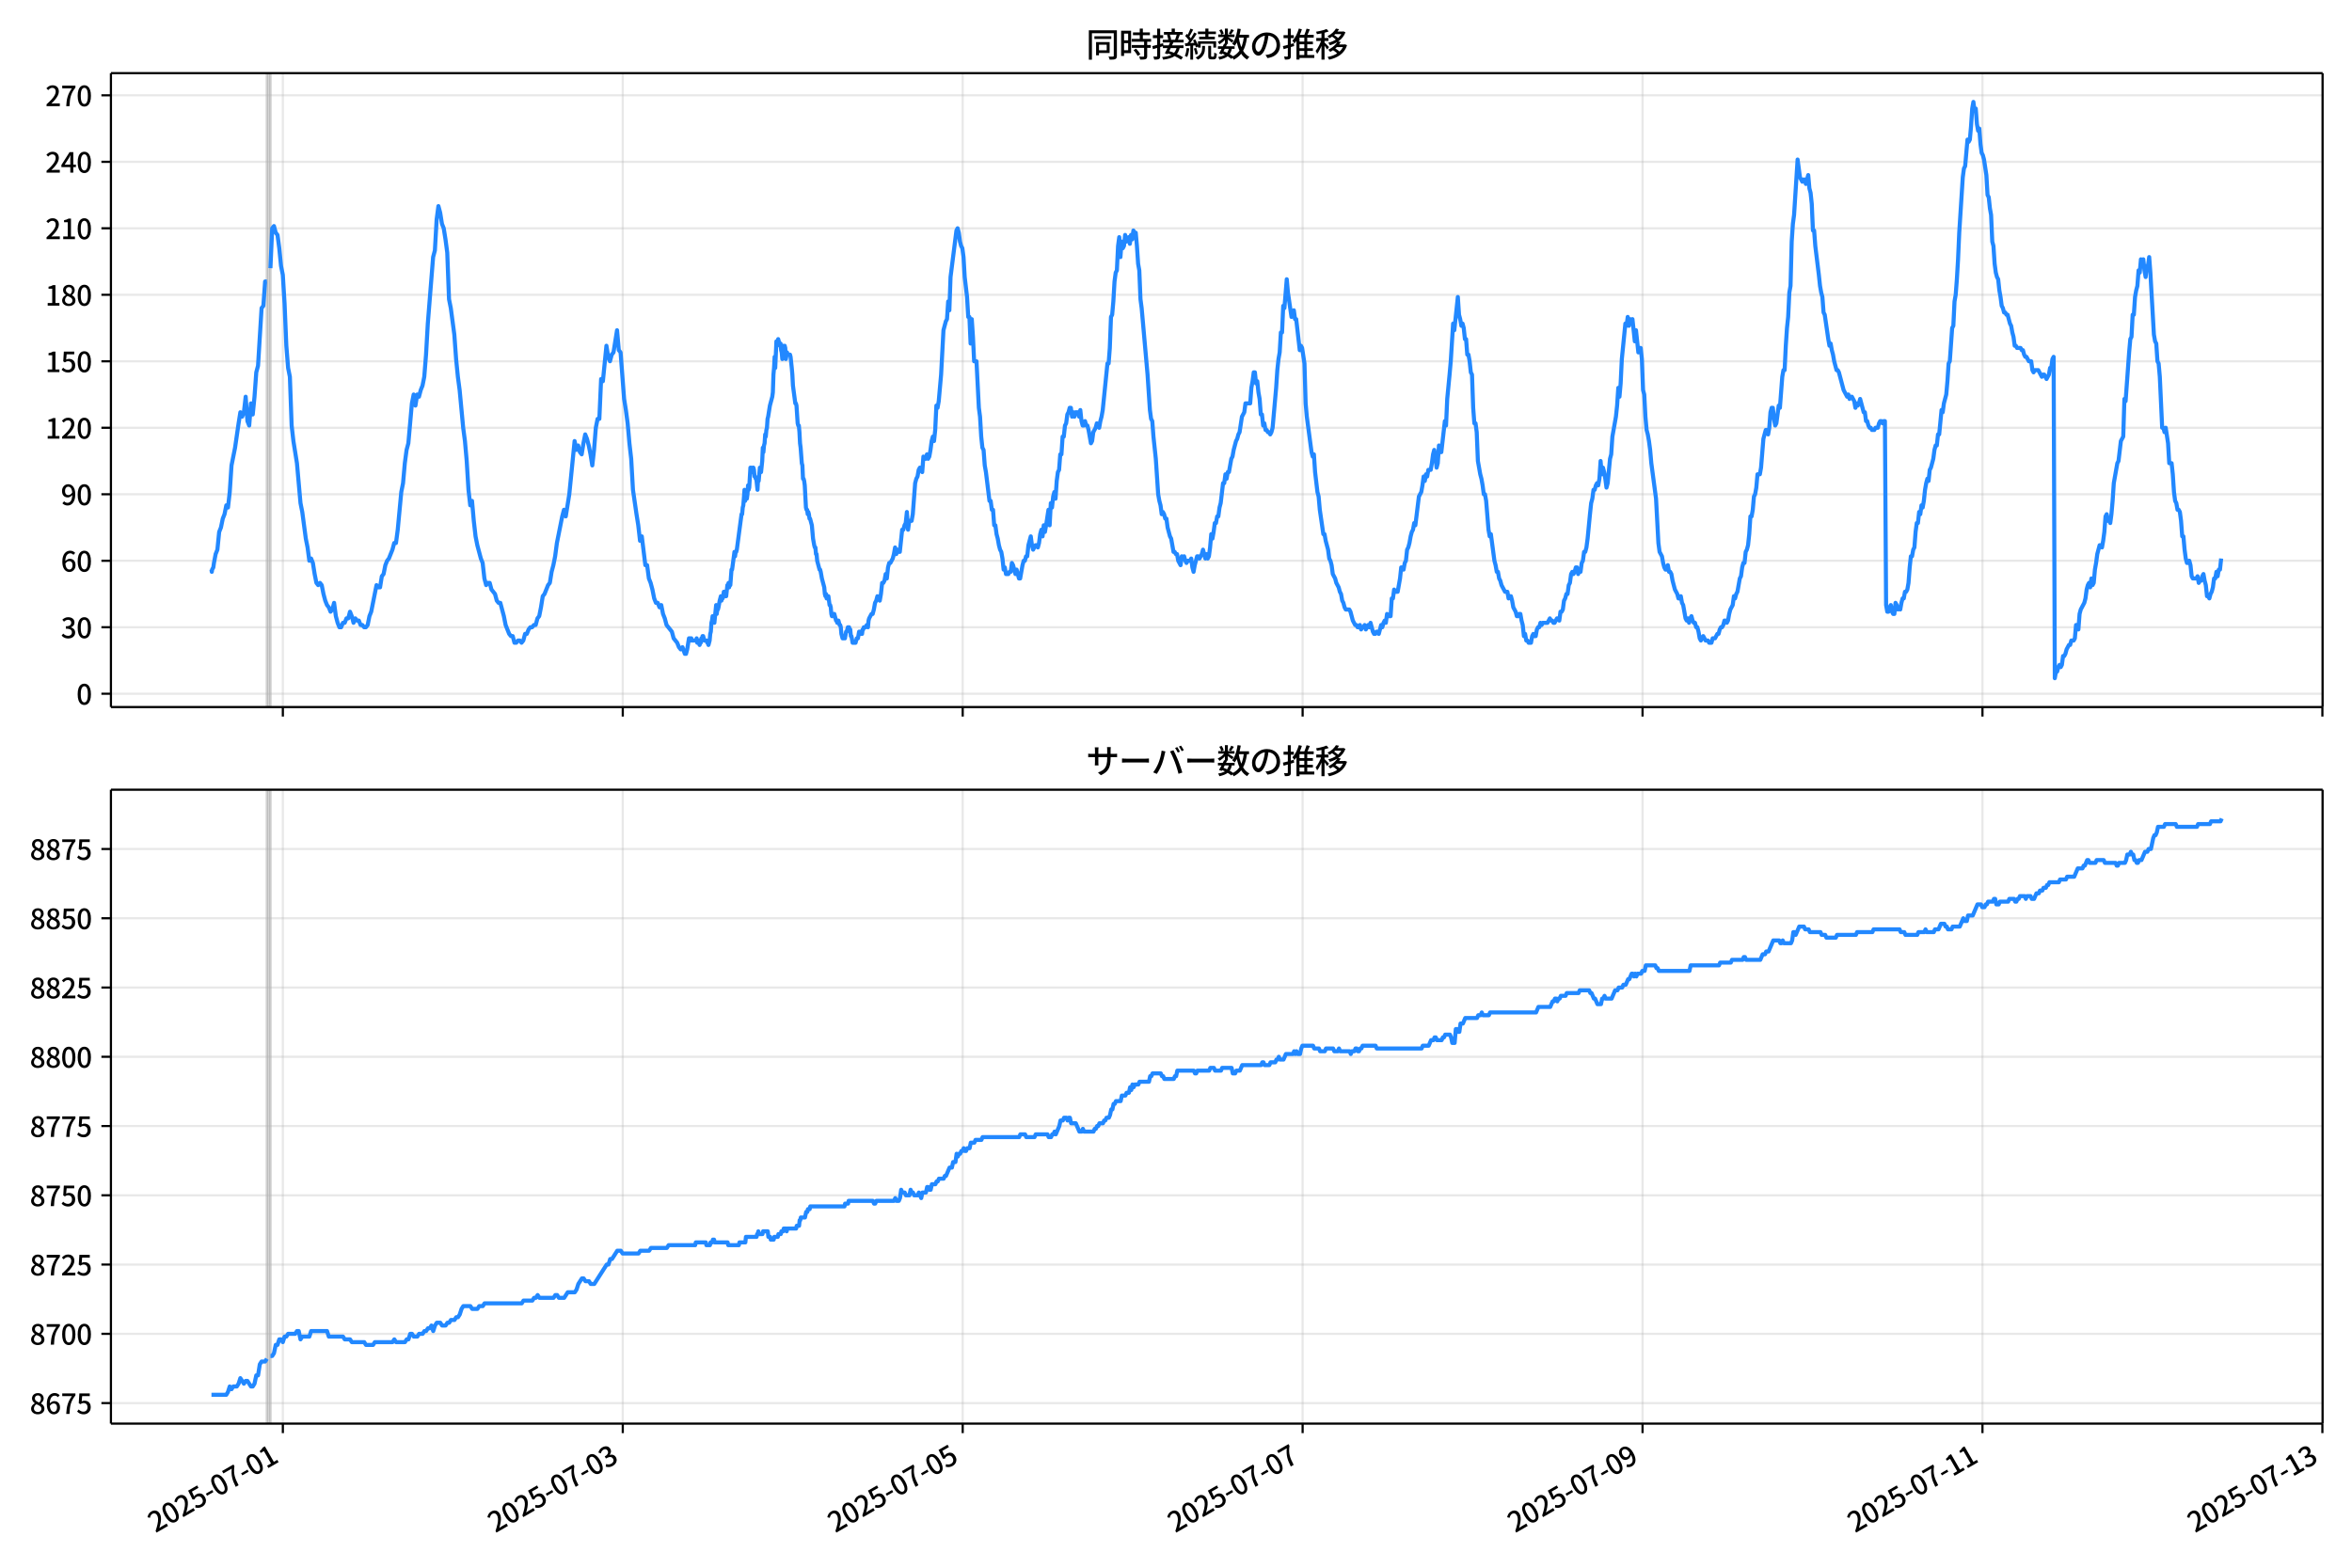 <!DOCTYPE svg  PUBLIC '-//W3C//DTD SVG 1.1//EN'  'http://www.w3.org/Graphics/SVG/1.1/DTD/svg11.dtd'>
<svg version="1.1" viewBox="0 0 864 576" xmlns="http://www.w3.org/2000/svg" xmlns:xlink="http://www.w3.org/1999/xlink">
 <defs>
  <style type="text/css">*{stroke-linejoin: round; stroke-linecap: butt}</style>
 </defs>
 <g id="aa">
  <g id="ab">
   <path d="m0 576h864v-576h-864z" fill="#fff"/>
  </g>
  <g id="ac">
   <g id="ad">
    <path d="m40.75 259.78h812.45v-232.9h-812.45z" fill="#fff"/>
   </g>
   <g id="ae">
    <path d="m98.051 259.78h1.301v-232.9h-1.301z" clip-path="url(#c)" fill="#808080" opacity=".3" stroke="#808080"/>
   </g>
   <g id="af">
    <g id="ag">
     <g id="ah">
      <path d="m103.9 259.78v-232.9" clip-path="url(#c)" fill="none" stroke="#b0b0b0" stroke-linecap="square" stroke-opacity=".3" stroke-width=".8"/>
     </g>
     <g id="ai">
      <defs>
       <path id="h" d="m0 0v3.5" stroke="#000" stroke-width=".8"/>
      </defs>
      <use x="103.904" y="259.778" stroke="#000000" stroke-width=".8" xlink:href="#h"/>
     </g>
    </g>
    <g id="aj">
     <g id="ak">
      <path d="m228.77 259.78v-232.9" clip-path="url(#c)" fill="none" stroke="#b0b0b0" stroke-linecap="square" stroke-opacity=".3" stroke-width=".8"/>
     </g>
     <g id="al">
      <use x="228.774" y="259.778" stroke="#000000" stroke-width=".8" xlink:href="#h"/>
     </g>
    </g>
    <g id="am">
     <g id="an">
      <path d="m353.64 259.78v-232.9" clip-path="url(#c)" fill="none" stroke="#b0b0b0" stroke-linecap="square" stroke-opacity=".3" stroke-width=".8"/>
     </g>
     <g id="ao">
      <use x="353.644" y="259.778" stroke="#000000" stroke-width=".8" xlink:href="#h"/>
     </g>
    </g>
    <g id="ap">
     <g id="aq">
      <path d="m478.51 259.78v-232.9" clip-path="url(#c)" fill="none" stroke="#b0b0b0" stroke-linecap="square" stroke-opacity=".3" stroke-width=".8"/>
     </g>
     <g id="ar">
      <use x="478.514" y="259.778" stroke="#000000" stroke-width=".8" xlink:href="#h"/>
     </g>
    </g>
    <g id="as">
     <g id="at">
      <path d="m603.38 259.78v-232.9" clip-path="url(#c)" fill="none" stroke="#b0b0b0" stroke-linecap="square" stroke-opacity=".3" stroke-width=".8"/>
     </g>
     <g id="au">
      <use x="603.384" y="259.778" stroke="#000000" stroke-width=".8" xlink:href="#h"/>
     </g>
    </g>
    <g id="av">
     <g id="aw">
      <path d="m728.25 259.78v-232.9" clip-path="url(#c)" fill="none" stroke="#b0b0b0" stroke-linecap="square" stroke-opacity=".3" stroke-width=".8"/>
     </g>
     <g id="ax">
      <use x="728.254" y="259.778" stroke="#000000" stroke-width=".8" xlink:href="#h"/>
     </g>
    </g>
    <g id="ay">
     <g id="az">
      <path d="m853.12 259.78v-232.9" clip-path="url(#c)" fill="none" stroke="#b0b0b0" stroke-linecap="square" stroke-opacity=".3" stroke-width=".8"/>
     </g>
     <g id="ba">
      <use x="853.124" y="259.778" stroke="#000000" stroke-width=".8" xlink:href="#h"/>
     </g>
    </g>
   </g>
   <g id="bb">
    <g id="bc">
     <g id="bd">
      <path d="m40.75 254.89h812.45" clip-path="url(#c)" fill="none" stroke="#b0b0b0" stroke-linecap="square" stroke-opacity=".3" stroke-width=".8"/>
     </g>
     <g id="be">
      <defs>
       <path id="d" d="m0 0h-3.5" stroke="#000" stroke-width=".8"/>
      </defs>
      <use x="40.75" y="254.892" stroke="#000000" stroke-width=".8" xlink:href="#d"/>
     </g>
     <g id="bf">
      <!-- 0 -->
      <g transform="translate(28.05 258.88) scale(.1 -.1)">
       <defs>
        <path id="a" transform="scale(.016)" d="m1830-90q-460 0-806 275-346 276-535 823-188 547-188 1366 0 820 188 1357 189 538 535 803 346 266 806 266 461 0 800-269 340-269 528-803 189-534 189-1354 0-819-189-1366-188-547-528-823-339-275-800-275zm0 589q237 0 422 185 186 186 288 599 103 413 103 1091 0 679-103 1082-102 403-288 582-185 180-422 180-236 0-422-180-186-179-292-582-105-403-105-1082 0-678 105-1091 106-413 292-599 186-185 422-185z"/>
       </defs>
       <use xlink:href="#a"/>
      </g>
     </g>
    </g>
    <g id="bg">
     <g id="bh">
      <path d="m40.75 230.46h812.45" clip-path="url(#c)" fill="none" stroke="#b0b0b0" stroke-linecap="square" stroke-opacity=".3" stroke-width=".8"/>
     </g>
     <g id="bi">
      <use x="40.75" y="230.462" stroke="#000000" stroke-width=".8" xlink:href="#d"/>
     </g>
     <g id="bj">
      <!-- 30 -->
      <g transform="translate(22.35 234.45) scale(.1 -.1)">
       <defs>
        <path id="l" transform="scale(.016)" d="m1715-90q-371 0-656 90t-503 240q-217 150-377 323l359 474q211-205 479-359 269-153 634-153 269 0 467 92 199 93 311 266t112 423q0 256-125 451t-429 300q-304 106-835 106v551q467 0 732 105 266 106 384 291 119 186 119 423 0 307-192 489-192 183-531 183-269 0-503-119-233-118-438-316l-384 460q282 256 614 413 333 157 737 157 422 0 748-144 327-144 512-413 186-269 186-659 0-403-221-685-221-281-592-422v-26q269-70 490-227t349-400 128-557q0-422-215-726-214-304-573-468-358-163-787-163z"/>
       </defs>
       <use xlink:href="#l"/>
       <use transform="translate(57)" xlink:href="#a"/>
      </g>
     </g>
    </g>
    <g id="bk">
     <g id="bl">
      <path d="m40.75 206.03h812.45" clip-path="url(#c)" fill="none" stroke="#b0b0b0" stroke-linecap="square" stroke-opacity=".3" stroke-width=".8"/>
     </g>
     <g id="bm">
      <use x="40.75" y="206.032" stroke="#000000" stroke-width=".8" xlink:href="#d"/>
     </g>
     <g id="bn">
      <!-- 60 -->
      <g transform="translate(22.35 210.02) scale(.1 -.1)">
       <defs>
        <path id="q" transform="scale(.016)" d="m1971-90q-339 0-634 144-294 144-518 435-224 292-352 733-128 442-128 1044 0 678 147 1161 148 483 397 784 250 301 570 445t665 144q397 0 688-147 292-147 490-359l-403-448q-128 154-327 253-198 99-409 99-307 0-567-182-259-182-413-605-153-422-153-1145 0-608 115-1002t326-589q212-195 493-195 212 0 375 121 163 122 259 343t96 522q0 300-90 511-89 212-259 320-169 109-419 109-211 0-451-134t-458-461l-25 538q134 192 313 323t374 201q196 71 375 71 397 0 694-163 298-163 467-490 170-326 170-825 0-468-195-817-195-348-512-544-317-195-701-195z"/>
       </defs>
       <use xlink:href="#q"/>
       <use transform="translate(57)" xlink:href="#a"/>
      </g>
     </g>
    </g>
    <g id="bo">
     <g id="bp">
      <path d="m40.75 181.6h812.45" clip-path="url(#c)" fill="none" stroke="#b0b0b0" stroke-linecap="square" stroke-opacity=".3" stroke-width=".8"/>
     </g>
     <g id="bq">
      <use x="40.75" y="181.602" stroke="#000000" stroke-width=".8" xlink:href="#d"/>
     </g>
     <g id="br">
      <!-- 90 -->
      <g transform="translate(22.35 185.59) scale(.1 -.1)">
       <defs>
        <path id="p" transform="scale(.016)" d="m1562-90q-410 0-708 150-297 151-502 356l403 461q141-160 346-256t422-96q224 0 425 102 202 103 352 333 151 230 237 614 87 384 87 941 0 589-115 970t-323 563-496 182q-205 0-372-118-166-118-262-336t-96-525q0-301 86-512 87-211 259-323 173-112 417-112 224 0 460 141 237 141 448 461l32-544q-134-180-313-314t-371-208-384-74q-391 0-689 166-297 167-467 496-169 330-169 823 0 467 195 816t515 541 698 192q339 0 636-138 298-137 519-419 221-281 349-710t128-1018q0-691-141-1187t-391-807q-249-310-563-461-313-150-652-150z"/>
       </defs>
       <use xlink:href="#p"/>
       <use transform="translate(57)" xlink:href="#a"/>
      </g>
     </g>
    </g>
    <g id="bs">
     <g id="bt">
      <path d="m40.75 157.17h812.45" clip-path="url(#c)" fill="none" stroke="#b0b0b0" stroke-linecap="square" stroke-opacity=".3" stroke-width=".8"/>
     </g>
     <g id="bu">
      <use x="40.75" y="157.172" stroke="#000000" stroke-width=".8" xlink:href="#d"/>
     </g>
     <g id="bv">
      <!-- 120 -->
      <g transform="translate(16.65 161.16) scale(.1 -.1)">
       <defs>
        <path id="k" transform="scale(.016)" d="m544 0v608h1037v3277h-845v467q333 58 579 147 247 90 451 218h557v-4109h915v-608h-2694z"/>
        <path id="b" transform="scale(.016)" d="m282 0v429q697 621 1164 1136 468 515 701 956 234 442 234 826 0 256-87 451-86 196-262 301-176 106-445 106-275 0-506-151-230-150-422-368l-416 410q301 333 637 518 336 186 803 186 429 0 749-176t496-493 176-745q0-455-224-919t-615-935q-390-470-889-950 186 20 394 36t374 16h1184v-634h-3046z"/>
       </defs>
       <use xlink:href="#k"/>
       <use transform="translate(57)" xlink:href="#b"/>
       <use transform="translate(114)" xlink:href="#a"/>
      </g>
     </g>
    </g>
    <g id="bw">
     <g id="bx">
      <path d="m40.75 132.74h812.45" clip-path="url(#c)" fill="none" stroke="#b0b0b0" stroke-linecap="square" stroke-opacity=".3" stroke-width=".8"/>
     </g>
     <g id="by">
      <use x="40.75" y="132.743" stroke="#000000" stroke-width=".8" xlink:href="#d"/>
     </g>
     <g id="bz">
      <!-- 150 -->
      <g transform="translate(16.65 136.73) scale(.1 -.1)">
       <defs>
        <path id="g" transform="scale(.016)" d="m1715-90q-365 0-653 90t-506 237q-217 147-383 307l352 480q134-134 294-246t361-183q202-70 452-70 262 0 473 118 212 119 333 346 122 227 122 541 0 460-247 716-246 256-649 256-224 0-384-64t-365-198l-365 237 141 2240h2387v-627h-1747l-109-1204q154 77 307 118 154 42 340 42 397 0 723-160t518-490q192-329 192-847 0-519-224-887t-586-560q-361-192-777-192z"/>
       </defs>
       <use xlink:href="#k"/>
       <use transform="translate(57)" xlink:href="#g"/>
       <use transform="translate(114)" xlink:href="#a"/>
      </g>
     </g>
    </g>
    <g id="ca">
     <g id="cb">
      <path d="m40.75 108.31h812.45" clip-path="url(#c)" fill="none" stroke="#b0b0b0" stroke-linecap="square" stroke-opacity=".3" stroke-width=".8"/>
     </g>
     <g id="cc">
      <use x="40.75" y="108.313" stroke="#000000" stroke-width=".8" xlink:href="#d"/>
     </g>
     <g id="cd">
      <!-- 180 -->
      <g transform="translate(16.65 112.3) scale(.1 -.1)">
       <defs>
        <path id="i" transform="scale(.016)" d="m1830-90q-441 0-787 163-345 164-547 448-202 285-202 650 0 314 122 557t314 419 403 291v32q-256 186-442 458-185 272-185 643 0 365 176 640t480 425q304 151 694 151 410 0 704-160t457-439q164-278 164-649 0-237-96-448t-234-381q-137-169-291-278v-32q218-115 397-285 179-169 288-406t109-557q0-346-189-628-189-281-532-448-342-166-803-166zm314 2708q205 198 310 419 106 221 106 464 0 211-83 384t-247 272q-163 99-393 99-288 0-480-183-192-182-192-502 0-256 134-429 135-172 359-294t486-230zm-294-2170q236 0 418 89 183 90 285 253 103 164 103 388 0 211-90 367-89 157-246 272-157 116-368 215t-454 195q-244-173-398-426-153-252-153-553 0-237 118-416 119-179 324-282 205-102 461-102z"/>
       </defs>
       <use xlink:href="#k"/>
       <use transform="translate(57)" xlink:href="#i"/>
       <use transform="translate(114)" xlink:href="#a"/>
      </g>
     </g>
    </g>
    <g id="ce">
     <g id="cf">
      <path d="m40.75 83.883h812.45" clip-path="url(#c)" fill="none" stroke="#b0b0b0" stroke-linecap="square" stroke-opacity=".3" stroke-width=".8"/>
     </g>
     <g id="cg">
      <use x="40.75" y="83.883" stroke="#000000" stroke-width=".8" xlink:href="#d"/>
     </g>
     <g id="ch">
      <!-- 210 -->
      <g transform="translate(16.65 87.868) scale(.1 -.1)">
       <use xlink:href="#b"/>
       <use transform="translate(57)" xlink:href="#k"/>
       <use transform="translate(114)" xlink:href="#a"/>
      </g>
     </g>
    </g>
    <g id="ci">
     <g id="cj">
      <path d="m40.75 59.453h812.45" clip-path="url(#c)" fill="none" stroke="#b0b0b0" stroke-linecap="square" stroke-opacity=".3" stroke-width=".8"/>
     </g>
     <g id="ck">
      <use x="40.75" y="59.453" stroke="#000000" stroke-width=".8" xlink:href="#d"/>
     </g>
     <g id="cl">
      <!-- 240 -->
      <g transform="translate(16.65 63.438) scale(.1 -.1)">
       <defs>
        <path id="x" transform="scale(.016)" d="m2170 0v3072q0 192 12 457 13 266 20 458h-26q-90-179-183-365-92-185-195-364l-921-1415h2579v-576h-3328v493l1875 2957h858v-4717h-691z"/>
       </defs>
       <use xlink:href="#b"/>
       <use transform="translate(57)" xlink:href="#x"/>
       <use transform="translate(114)" xlink:href="#a"/>
      </g>
     </g>
    </g>
    <g id="cm">
     <g id="cn">
      <path d="m40.75 35.023h812.45" clip-path="url(#c)" fill="none" stroke="#b0b0b0" stroke-linecap="square" stroke-opacity=".3" stroke-width=".8"/>
     </g>
     <g id="co">
      <use x="40.75" y="35.023" stroke="#000000" stroke-width=".8" xlink:href="#d"/>
     </g>
     <g id="cp">
      <!-- 270 -->
      <g transform="translate(16.65 39.008) scale(.1 -.1)">
       <defs>
        <path id="f" transform="scale(.016)" d="m1235 0q32 646 109 1187t224 1024 384 941 576 938h-2208v627h3027v-455q-409-512-665-989-256-476-397-969t-205-1053-90-1251h-755z"/>
       </defs>
       <use xlink:href="#b"/>
       <use transform="translate(57)" xlink:href="#f"/>
       <use transform="translate(114)" xlink:href="#a"/>
      </g>
     </g>
    </g>
   </g>
   <g id="cq">
    <path d="m77.68 209.29.124.814.109-.814.451-.814.23-1.629.614-3.257.649-1.629.653-6.515.649-1.629.674-3.257.647-1.629.652-3.257.613.814.65-5.7.65-9.772 1.301-6.515 1.301-8.958.65-4.072.65 1.629.65-1.629.65-5.7.65 8.958.65 1.629.65-8.143.65 4.072.65-6.515.65-8.958.65-2.443 1.301-21.173.65-.814.65-8.958h.65m1.301-4.886.65-14.658.65-.814.65 2.443.65.814.65 4.886.65 6.515.65 3.257.65 10.586.65 15.472.65 8.143.65 3.257.65 17.915.65 5.7 1.301 8.143 1.301 14.658.65 3.257 1.301 9.772.65 3.257.65 4.886.65-.814.65 1.629.65 4.072.65 3.257.65.814.65-.814.65.814.65 3.257.65 2.443.65 1.629.65.814.65 1.629.65-.814.65-2.443.65 4.886.65 2.443.65 1.629h.65l.65-1.629h.65l.65-1.629h.65l.65-2.443.65 1.629.65 2.443.65-1.629.65.814h.65l.65 1.629h.65l.65.814h.65l.65-.814.65-3.257.65-1.629 1.951-9.772.65.814h.65l.65-4.072.65-.814.65-3.257.65-1.629.65-.814 1.301-3.257.65-2.443h.65l.65-4.886 1.301-13.844.65-3.257.65-7.329.65-4.886.65-2.443 1.301-14.658.65-3.257.65 4.072.65-4.072.65.814.65-2.443.65-1.629.65-3.257.65-8.143.65-11.401 1.951-24.43.65-2.443.65-11.401.65-4.886.65 2.443.65 4.072.65 1.629.65 4.072.65 4.886.65 17.101.65 3.257 1.301 9.772.65 8.958.65 6.515.65 4.886 1.301 13.844.65 4.886.65 7.329.65 10.586.65 5.7.65-1.629.65 7.329.65 5.7.65 3.257 1.301 4.886.65 1.629.65 5.7.65 2.443.65-.814h.65l.65 2.443 1.301 1.629.65 2.443.65.814h.65l1.301 4.886.65 3.257 1.301 3.257.65.814h.65l.65 2.443h.65l.65-.814h.65l.65.814.65-.814.65-2.443h.65l.65-1.629.65-.814h.65l.65-.814h.65l.65-2.443.65-.814.65-3.257.65-4.072.65-.814 1.301-3.257.65-.814.65-4.072.65-2.443.65-3.257.65-4.886 1.951-9.772.65-2.443.65 2.443 1.301-8.143 1.951-19.544.65 3.257.65-1.629.65 2.443.65.814.65-4.072.65-3.257.65 1.629.65 2.443.65 3.257.65 4.072.65-5.7.65-8.143.65-3.257h.65l.65-14.658.65.814 1.301-13.029.65 4.072.65 1.629.65-2.443.65-.814 1.301-8.143.65 7.329.65.814 1.301 17.101.65 4.072.65 4.886.65 7.329.65 5.7.65 11.401 1.301 8.958.65 4.072.65 5.7.65-1.629 1.301 10.586h.65l.65 4.886.65 1.629.65 2.443.65 3.257.65 1.629h.65l.65 1.629.65-.814.65 3.257.65 1.629.65 2.443 1.951 2.443.65 2.443 1.301 1.629.65 1.629.65.814.65-.814.867 2.443h.434l.434-1.629.65-4.072h.434l.217.814.217-.814.217.814h1.518l.217-.814.217 1.629h.217l.217-.814.434 1.629.217-.814h.217l.217-1.629.217.814.217-1.629h.217l.434 1.629h.867l.217.814h.217l.217.814.434-1.629.217-2.443.217-.814.217-3.257.217-.814.217-1.629h.434l.217 2.443.65-6.515.217 3.257.217-1.629h.217l.217-.814.434-2.443.434-1.629.217 1.629.217-.814h.217l.217-.814.217-1.629h.434l.217 1.629h.217l.434-4.072h.217l.217-.814.217 1.629.217-1.629.217.814.434-5.7h.217l.867-6.515.217 1.629.217-1.629h.217l.217-.814 1.734-13.029h.217l.217-2.443.217-.814.434-5.7.217 4.072.217-2.443h.217l.217 1.629.217-1.629.217-3.257.217 1.629.217-.814.434-7.329h.217l.434 1.629.217-1.629h.217l.217.814.217 2.443h.217l.217.814h.217l.434 4.072.217-4.072.217.814.434-4.886.434 1.629.434-4.072.217-4.886.217 1.629.217-2.443.217-.814.217-3.257.217.814.217-2.443.217-.814.217-3.257.217-.814.65-4.072.867-3.257.217-1.629.217-6.515.217-2.443.217-4.072.217 4.072.434-9.772h.217l.217.814.217-1.629.65 2.443.217-.814.217 2.443.217.814.217 2.443.217-4.886.434 2.443.217-2.443.217.814.217 4.072.434-2.443.217.814h.867l.217.814.434 4.072.217 2.443.217 4.072.867 6.515h.217l.217.814.434 6.515.217.814h.217l.217 2.443.217 4.072.217 1.629.434 5.7.217.814.217 4.886h.217l.217.814.217 1.629.434 8.143.217.814h.217l.217 1.629.217-.814.217.814.217 1.629h.217l.65 2.443.434 4.886.434 2.443.217.814h.217l.217 2.443h.217l.217 2.443.867 3.257h.217l.217.814.434 2.443.867 3.257.217 2.443.217.814.217-.814.217 1.629.217-.814h.434l.434 3.257h.217l.217.814.217 2.443.217.814h.434l.217-.814h.217l.65 2.443h.217l.217.814.217-.814h.217l.434 1.629h.217l.217.814.217 2.443.434 1.629h.434l.217-.814.217.814.434-2.443h.217l.434-1.629.217.814.217-.814.217.814h.217l.217 2.443h.217l.434 2.443h1.084l.434-1.629h.434l.434-2.443h.434l.217.814h.434l.217-1.629h.217l.217-.814h.65l.434-.814.434.814.217-2.443.217-.814.867-1.629h.434l.434-1.629.434-2.443.434-.814.434-1.629.867 1.629.434-2.443.434-4.072h.434l.434-.814.434-2.443.434 1.629.434-4.072.434-1.629h.434l.867-1.629.434-1.629.434-2.443.434 2.443.434-1.629.434.814h.434l.867-8.143h.434l.434-1.629.434-.814.434-4.072.434 6.515.434-3.257h.867l.434-2.443.867-11.401.434-1.629.434-.814.434-2.443.434-.814.867 1.629.434-5.7.434.814h.434l.434-1.629.434 1.629.434-.814.434-2.443.434-3.257.434-1.629.434 1.629.434-4.072.434-8.958.434.814.434-2.443.867-9.772.867-16.287.867-3.257.434-.814.434-6.515.434 3.257.434-12.215 2.168-17.101.434-.814.434 1.629.434 3.257.434 1.629.434.814.434 3.257.434 7.329.867 7.329.434 7.329h.434l.434 9.772.434-8.958.434 6.515.434 8.958h.867l.867 17.101.434 3.257.434 7.329.434 4.072.434.814.434 5.7.434 2.443 1.301 10.586h.434l.434 3.257h.434l.434 5.7h.434l.434 3.257.434 1.629.434 2.443.434 1.629.434.814.434 2.443.434 4.072.434-.814.434 2.443h.867l.434-.814h.434l.434-3.257.434.814.867 3.257.434-1.629.867 3.257h.434l.867-4.886.434-1.629h.434l.434-1.629h.434l.434-4.072.867-3.257.434 3.257.434 1.629.867-1.629h.434l.434.814.434-1.629.434-3.257.434-1.629.434 2.443.434-4.072.434 2.443.434-2.443.867-5.7.434 5.7.434-8.143.434 1.629.434-4.072.434-1.629.434 2.443.434-6.515.434-3.257.434-.814.434-5.7h.434l.434-6.515h.434l.434-4.072.434-.814.434-3.257.434-.814.434-1.629h.434l.434 3.257.434-1.629.434 1.629.434-1.629h.867l.434 1.629.434-2.443.434 4.072.434 1.629h.434l.434-1.629.434 1.629h.434l.434 1.629.867 4.886.434-.814.434-3.257.867-1.629.434-1.629.867 1.629.434-2.443.434-1.629.434-2.443 1.734-17.101h.434l.434-5.7.434-11.401.434-.814.434-4.886.434-7.329.434-3.257.434-.814.434-8.958.434-3.257.434 7.329.434-5.7.434 2.443.434-.814.434-4.072.434 2.443.867-1.629.434 2.443.434-3.257.434 1.629.434-3.257.434.814h.434l.434 4.886.434 6.515.434 2.443.434 10.586.434 3.257 2.168 24.43.867 13.029.434 3.257.434.814.434 5.7.867 8.143.867 13.029.434 2.443.434 1.629.434 3.257.434-.814.434.814.434 1.629h.434l.434 3.257.867 3.257.434.814.867 4.886h.434l.434.814h.434l.434 2.443.867 1.629.434-3.257.434.814.434-.814.434 1.629.434.814.434-.814h.867l.434-.814.434 3.257.434 1.629.434-2.443.867-3.257h.434l.434.814.867-1.629.434-1.629.867 3.257.434-1.629.434 1.629.434-.814.434-3.257.434-4.886.434 1.629.434-2.443.434-3.257h.434l.434-2.443h.434l.434-3.257.434-1.629.867-7.329h.434l.434-3.257.434 1.629.434-2.443h.434l.867-4.886.434-.814.434-2.443.867-3.257.434-.814.434-1.629.434-.814.867-5.7.867-1.629.434-3.257h1.734l.434-5.7.434-2.443.434-3.257h.434l.434 4.072.434-.814.434 4.072.434 2.443.434 5.7h.434l.434 4.072.434-.814.434 2.443h.434l.434.814h.434l.434.814.434-.814.434-1.629 1.301-14.658.434-6.515.434-4.072.434-2.443.434-7.329h.434l.434-9.772.434.814.867-10.586.434 4.886 1.301 8.958.434-.814.434-1.629.434 3.257h.434l1.301 11.401.434-1.629.434.814.867 5.7.434 14.658.434 4.886 1.734 13.029.434 1.629.434-.814.434 6.515.867 7.329.434 1.629.434 4.886 1.301 8.958h.434l.434 2.443.867 3.257.434 3.257.434.814.434 1.629.434 3.257.867 1.629.434 1.629.867 1.629.434 1.629.434.814.434 2.443.434.814.434 1.629.434.814h1.301l.434.814.867 3.257.867 1.629h.434l.434.814h.434l.434-.814.434 1.629.434-.814h.434l.434-.814.434 1.629.867-1.629.434.814.434-1.629.867 3.257.434.814h.434l.434-.814h.434l.434.814.867-3.257.434.814.434-1.629.434-.814.434.814.434-3.257.434.814h.867l.434-6.515h.434l.434-3.257.434.814h.867l.867-4.886.434-4.072h.434l.434.814.434-2.443.434-.814.434-4.072.434-.814.434-1.629.434-2.443.434-1.629.434-.814.434-2.443.434.814 1.301-10.586.867-1.629.434-2.443.434-3.257.434 1.629.434-2.443.434.814.434-2.443h.867l.434-2.443.434-3.257.434-1.629.434 2.443.434 4.072.434-1.629.434-6.515.434 2.443h.434l1.301-11.401.434 1.629.434-9.772.867-8.958.434-4.886.867-13.844.434 2.443 1.301-12.215.434 6.515.434 1.629.434 2.443.434-.814.434 1.629.434 4.072h.434l.434 5.7h.434l.434 2.443.434 4.072.434.814.434 12.215.434 5.7h.434l.434 3.257.434 10.586.867 4.886.434 1.629.434 2.443.434 3.257h.434l.434 2.443.867 10.586.434 2.443.434-.814 1.301 9.772.434 1.629.434 2.443h.434l.434 2.443.434.814.434 1.629 1.301 2.443h.867l.434 2.443.434-.814h.434l.434 1.629.434 2.443.867 1.629.434 1.629h.434l.434-.814h.434l.434 2.443.434 1.629.434 4.072.434-.814.434 2.443h.434l.434.814h.867l.434-2.443.434-.814.434.814h.434l.434-2.443.434-.814h.434l.434-1.629.434.814.434-.814h1.734l.867-1.629.434.814h.434l.434.814h.434l.867-1.629h.434l.434.814.434-3.257h.434l.434-.814.434-3.257.434-.814.434-1.629h.434l.434-3.257.434-.814.434-3.257.434-.814.434.814.434-.814.434-1.629h.434l.434 2.443.434-1.629.434.814.434-3.257.434-.814.434-3.257h.434l.434-1.629.434-3.257.867-8.958.434-4.072.434-1.629.434-3.257h.434l.434-1.629.434-.814.434.814.434-2.443.434-6.515.434 4.886.434-2.443.434 1.629.434 2.443.434 3.257.434-1.629.867-8.958.434-1.629.434-6.515 1.301-7.329.434-4.072.434-6.515.434 3.257.434-4.886.434-8.958 1.301-13.029.434.814.434-3.257.434 3.257.434-2.443.434.814.434-.814.867 8.143.434-4.072.867 8.143.434-1.629h.434l.434 4.072.434 11.401.434 1.629.434 8.143.434 4.886.434 1.629.434 2.443.434 3.257.434 4.886 1.734 13.029.867 16.287.434 3.257.867 1.629.434 2.443.434 1.629.434.814h.434l.434-1.629.434 2.443h.434l.434.814.434 2.443.867 3.257.867 1.629.434 1.629h.434l.434-.814.434 2.443.434.814.867 4.886.434.814.434-.814.434 1.629.434-1.629.434-.814.434 1.629.434.814h.434l.434 1.629h.434l.434 1.629.434 2.443.434.814.867-1.629.867 1.629h.867l.434.814h.867l.434-1.629h.867l.867-1.629h.434l.434-1.629.434-.814h.434l.434-.814.434-1.629h.434l.434.814.434-.814.434-2.443.434-1.629.867-1.629.434-3.257.434.814.434-1.629.434-.814.867-4.886.434-.814.434-3.257.434-1.629h.434l.434-4.072.434-.814.434-1.629.434-4.072.434-6.515h.434l.434-2.443.434-4.886.434-.814.434-2.443.434-4.886h.867l.434-2.443.867-10.586.867-3.257h.434l.434 1.629.434-2.443.434-5.7.434-1.629h.434l.434 4.072.434 2.443.434-.814.867-6.515.434.814.867-11.401.434-2.443h.434l.434-8.958.434-6.515.434-4.072.434-8.958.434-2.443.434-16.287.434-6.515.434-3.257 1.301-20.358.867 6.515.867 1.629.434-.814h.434l.434 1.629.867-3.257.434 4.886.434 1.629.434 4.072.434 9.772h.434l.434 5.7 1.301 10.586.434 4.072.434 2.443.434 1.629.434 5.7.434.814 1.301 8.958.434 2.443.434-.814.434 2.443.434 1.629.434 2.443.867 3.257h.434l.434.814 1.734 6.515 1.301 2.443.434-.814.434 1.629.434-.814h.434l.867 1.629.434 2.443.434-1.629.434.814.434-.814.434-1.629 1.301 4.886h.434l.434 3.257h.434l.434 1.629.434.814h.434l.434.814h.867l.434-.814h.867l.434-1.629.434-.814h.434l.434.814.434-.814h.434l.434 67.589.434 2.443h.434l.434-1.629.434-.814.434 2.443.434.814h.434l.434-4.072.434.814.434 1.629.434-.814.434.814.434-2.443.434-1.629h.434l.434-2.443h.434l.434-.814.434-2.443.434-5.7.434-4.072h.434l.434-2.443.434-.814.434-5.7.434-3.257h.434l.434-4.072.434.814.434-3.257.434.814.434-2.443.434-4.072.434-2.443.434-1.629.434.814.434-4.072.434-.814.867-3.257.434-3.257.434-1.629h.434l.434-4.072h.434l.867-8.958.434.814.434-3.257.867-3.257.434-4.886.434-6.515.434-.814.867-12.215.434-.814.434-8.958.434-2.443.434-5.7.434-7.329.434-9.772 1.301-20.358.434-3.257.434-.814.867-9.772.434.814.434-.814.434-4.886.434-6.515.434-2.443.434 3.257.434-.814.434 5.7.434 2.443.434-.814.434 5.7.434 3.257.434.814.434 1.629.867 5.7.434 7.329.434.814.434 4.072.434 2.443.434 9.772.434 1.629.434 6.515.434 3.257.434 1.629.434.814.434 4.072.434 2.443.434 3.257.434.814.434 1.629h.434l.434.814h.434l.867 3.257.434.814.434 2.443.434 1.629.434 3.257h.434l.434.814h1.301l.434.814h.434l.434 1.629.434.814h.434l.867 1.629h.867l.434 3.257.434.814.434-.814h1.301l1.301 2.443.434-.814h.434l.867 1.629.867-1.629.434-2.443h.434l.434-3.257.434-.814.434 118.08.434-2.443h.434l.434-1.629.434-.814.434.814.434-.814.434-3.257h.434l.434-.814.434-1.629.867-1.629h.434l.434-1.629h.867l.434-.814.434-4.886h.434l.434 1.629.434-5.7.434-1.629 1.301-2.443.434-1.629.434-3.257.434-1.629.434-.814.434 1.629.434-3.257.434 2.443.434-.814.434-4.886.434-2.443.434-3.257.867-3.257h.434l.434.814.434-2.443.434-3.257.434-5.7.434-.814.434 2.443.434-.814.434 1.629.434-3.257.434-4.886.434-6.515 1.301-7.329.434-.814.867-7.329.867-1.629.434-13.844.434.814 1.301-17.915.434-4.886.434-.814.434-8.143h.434l.434-6.515.434-2.443.434-1.629.434-5.7.434.814.434-4.886.434.814.434-.814.434 4.072.434 2.443.434-4.072h.434l.434-3.257.434 5.7 1.301 22.801.434 2.443.434.814.434 6.515.434.814.434 4.886.867 18.73h.434l.434 1.629.434-1.629.867 5.7.434 7.329h.867l.434 4.072.434 6.515.434 3.257.434.814.434 2.443h.434l.434.814.434 3.257.434 5.7h.434l.434 4.886.434 3.257.434 1.629h.434l.434-.814.434 1.629.434 4.072.434.814h1.301l.434-.814.434 2.443.434-.814h.434l.434-1.629.434-.814.434 2.443.434 1.629.434 4.072h.434l.434.814.434-1.629.434-.814.434-1.629.434-3.257h.434l.434-2.443.434 1.629.434-2.443h.434l.434-4.072v0" clip-path="url(#c)" fill="none" stroke="#28f" stroke-linecap="square" stroke-width="1.5"/>
   </g>
   <g id="cr">
    <path d="m40.75 259.78v-232.9" fill="none" stroke="#000" stroke-linecap="square" stroke-width=".8"/>
   </g>
   <g id="cs">
    <path d="m853.2 259.78v-232.9" fill="none" stroke="#000" stroke-linecap="square" stroke-width=".8"/>
   </g>
   <g id="ct">
    <path d="m40.75 259.78h812.45" fill="none" stroke="#000" stroke-linecap="square" stroke-width=".8"/>
   </g>
   <g id="cu">
    <path d="m40.75 26.88h812.45" fill="none" stroke="#000" stroke-linecap="square" stroke-width=".8"/>
   </g>
   <g id="cv">
    <!-- 同時接続数の推移 -->
    <g transform="translate(398.98 20.88) scale(.12 -.12)">
     <defs>
      <path id="w" transform="scale(.016)" d="m1587 3936h3232v-518h-3232v518zm320-1114h557v-2534h-557v2534zm301 0h2291v-2086h-2291v512h1734v1069h-1734v505zm-1683 2260h5113v-570h-4524v-5056h-589v5626zm4768 0h595v-4896q0-250-67-397t-227-218q-160-77-426-96t-675-19q-13 83-45 192t-77 218q-45 108-89 185 281-13 527-13 247 0 330 0 83 7 118 42 36 35 36 112v4890z"/>
      <path id="u" transform="scale(.016)" d="m2714 4672h3238v-525h-3238v525zm-244-1235h3712v-538h-3712v538zm20-1184h3635v-531h-3635v531zm1523 3155h595v-2310h-595v2310zm832-2451h589v-2823q0-230-61-364-61-135-227-199-167-70-423-86t-633-16q-20 121-78 285-57 163-121 284 275-6 509-9t310-3q77 6 106 28 29 23 29 93v2810zm-2023-1677 487 282q153-160 313-352t294-381q135-189 206-343l-519-313q-64 153-189 348-124 196-278 394-154 199-314 365zm-2086 3718h1619v-4281h-1619v544h1056v3187h-1056v550zm32-1843h1293v-537h-1293v537zm-320 1843h563v-4832h-563v4832z"/>
      <path id="v" transform="scale(.016)" d="m3866 5408h614v-870h-614v870zm-1479-653h3597v-518h-3597v518zm-230-1485h4e3v-518h-4e3v518zm825 922 519 102q64-160 121-342 58-182 96-352 39-170 45-304l-544-128q-6 134-42 313-35 180-83 365-48 186-112 346zm1856 109 589-71q-96-275-202-557-105-281-195-486l-518 77q58 147 122 329 64 183 118 372t86 336zm-2643-2106h3943v-518h-3943v518zm1408 685 602-115q-167-371-362-784t-390-797-362-685l-525 179q160 288 346 666t368 784 323 752zm-659-2157 358 403q352-102 733-240 381-137 752-304 371-166 697-336 327-169 558-329l-384-461q-218 160-532 336-313 176-685 345-371 170-755 323-384 154-742 263zm1894 1114 583-71q-122-550-353-944-230-393-604-662t-922-435q-547-167-1296-269-25 128-93 269-67 141-137 230 678 64 1168 192t819 349q330 221 531 550 202 330 304 791zm-4684 217q396 90 953 240 557 151 1120 311l77-544q-525-154-1053-311-528-156-963-284l-134 588zm121 2093h1965v-563h-1965v563zm819 1248h576v-5229q0-236-51-374t-192-208q-141-77-355-99-214-23-541-16-13 115-64 288t-109 294q205-6 381-6t234 0q64 0 92 28 29 29 29 93v5229z"/>
      <path id="t" transform="scale(.016)" d="m4058 5408h595v-1798h-595v1798zm-1415-563h3443v-499h-3443v499zm231-992h3008v-499h-3008v499zm-224-877h3475v-1203h-531v729h-2432v-729h-512v1203zm1964-877h551v-1881q0-122 22-157 23-35 106-35 25 0 92 0 68 0 135 0t99 0q51 0 83 54t45 224 19 515q90-70 234-131t259-93q-19-429-83-662-64-234-183-326-118-93-316-93-39 0-103 0t-134 0-138 0q-67 0-99 0-237 0-365 64t-176 218q-48 153-48 422v1881zm-1164-6h550v-455q0-243-48-528-48-284-186-579-137-294-409-572-272-279-727-503-70 90-192 208-121 118-230 195 416 205 665 438 250 234 371 474 122 240 164 467 42 228 42 413v442zm-2240 3309 524-192q-121-244-259-503-137-259-275-496t-259-416l-410 173q122 186 246 438 125 253 240 515 116 263 193 481zm716-743 500-230q-224-359-496-756-272-396-548-764-275-368-518-650l-358 205q179 211 377 483 199 272 387 569 189 298 358 592 170 295 298 551zm-1721-665 307 403q166-154 339-340 173-185 320-364t224-327l-326-460q-77 160-218 348-141 189-314 384-172 196-332 356zm1485-832 435 179q128-211 249-458 122-246 215-474 93-227 137-412l-473-211q-32 185-119 422-86 237-201 486-115 250-243 468zm-1530-583q422 26 998 54 576 29 1184 68l7-499q-570-45-1127-84-556-38-992-70l-70 531zm1702-992 436 135q121-276 214-596t118-556l-454-148q-26 237-112 563-86 327-202 602zm-1363 109 499-83q-57-455-163-897-105-441-253-748-51 32-134 73-83 42-170 83-86 42-144 62 148 294 234 697t131 813zm691 627h525v-2861h-525v2861z"/>
      <path id="n" transform="scale(.016)" d="m224 2022h3187v-499h-3187v499zm51 2247h3111v-487h-3111v487zm1127-1735 563-121q-154-320-333-672t-352-679q-173-326-326-582l-532 173q148 243 324 566t345 669q170 346 311 646zm934-832 563-64q-89-480-262-838t-461-614-701-432-976-298q-25 128-99 269t-157 237q659 102 1085 303 426 202 666 554t342 883zm422 3597 519-211q-147-218-298-436-150-217-278-377l-403 186q121 173 252 413 132 240 208 425zm-1203 109h563v-2957h-563v2957zm-1075-320 448 186q134-192 246-420 112-227 157-393l-467-211q-38 172-147 406t-237 432zm1094-1050 397-236q-160-263-400-529-240-265-519-489-278-224-553-378-51 103-141 237-89 135-179 218 269 109 534 294 266 186 493 416 228 231 368 467zm487-204q83-45 246-145 163-99 352-211t346-211 221-150l-327-423q-83 77-230 198-147 122-317 253-170 132-327 250-156 119-259 189l295 250zm1798 396h2311v-556h-2311v556zm115 1178 615-90q-103-640-263-1235t-384-1101q-224-505-512-889-44 57-134 134t-186 157-166 125q275 339 473 796 199 458 340 995 141 538 217 1108zm1223-1510 614-58q-147-1101-445-1940-297-838-813-1443-515-604-1321-1014-26 71-90 177-64 105-134 208-70 102-128 159 742 346 1212 880 471 535 730 1290 260 755 375 1741zm-1005-135q134-851 387-1597 253-745 659-1305 407-560 1002-874-70-57-154-150-83-93-154-189-70-96-121-179-633 371-1056 988-422 618-688 1434-265 816-425 1783l550 89zm-3309-3065 327 416q377-148 754-330 378-182 701-378 324-195 548-368l-416-435q-211 179-519 378-307 198-666 383-358 186-729 334z"/>
      <path id="s" transform="scale(.016)" d="m3686 4378q-64-493-163-1041-99-547-265-1084-192-653-432-1104t-522-688-595-237q-320 0-596 221-275 221-448 621-172 400-172 931 0 537 220 1017 221 480 611 851 391 372 909 583 519 211 1121 211 576 0 1040-186 464-185 793-515 330-329 502-771 173-441 173-941 0-672-278-1194-278-521-816-851-538-329-1318-444l-378 601q166 20 307 42t263 48q307 70 585 217 279 148 496 375 218 227 342 534 125 308 125 692t-122 713q-121 330-358 573-236 243-582 380-346 138-781 138-525 0-935-186-409-185-694-489-284-304-432-656-147-352-147-678 0-365 89-605 90-240 224-355 135-115 276-115t288 144 297 457q151 314 298 800 147 461 246 982 100 522 145 1021l684-12z"/>
      <path id="o" transform="scale(.016)" d="m2995 2925h2893v-519h-2893v519zm0-1280h2893v-519h-2893v519zm-64-1299h3232v-557h-3232v557zm1312 3577h563v-3763h-563v3763zm429 1466 634-141q-154-390-340-794-185-403-339-684l-512 140q103 199 208 458 106 259 195 528 90 269 154 493zm-1472 25 582-147q-153-518-371-1018-217-499-483-931t-573-758q-38 64-109 160-70 96-147 198-77 103-141 160 416 416 733 1034t509 1302zm128-1203h2720v-537h-2720v-4205h-582v4422l313 320h269zm-3174-2157q396 90 953 240 557 151 1120 311l77-544q-525-154-1053-311-528-156-963-284l-134 588zm121 2093h1965v-563h-1965v563zm819 1248h576v-5229q0-236-51-374t-192-208q-141-77-355-99-214-23-541-16-13 115-64 288t-109 294q205-6 381-6t234 0q64 0 92 28 29 29 29 93v5229z"/>
      <path id="m" transform="scale(.016)" d="m4051 5402 595-109q-281-493-729-941t-1107-806q-39 64-106 144t-141 153q-73 74-137 119 608 288 1011 678t614 762zm-77-557h1511v-493h-1863l352 493zm1293 0h109l109 25 384-179q-192-505-496-905t-695-701q-390-301-845-519-454-217-947-358-44 109-137 253t-176 227q448 109 867 294 419 186 777 445 359 259 631 592t419 730v96zm-1990-954 377 307q167-96 336-218 170-121 320-249 151-128 247-237l-397-332q-90 108-237 236t-317 259q-169 132-329 234zm1107-934 595-109q-307-538-803-1031-496-492-1232-876-38 64-102 144t-138 156q-74 77-138 116 455 217 807 483t604 554q253 288 407 563zm-90-589h1460v-506h-1818l358 506zm1268 0h121l109 26 384-167q-192-614-531-1075t-787-794q-448-332-983-553-534-221-1129-355-45 115-132 269-86 153-176 249 551 96 1043 285 493 189 903 473 410 285 714 669t464 883v90zm-2132-1056 410 339q186-102 384-237 198-134 371-275t282-269l-435-371q-103 128-270 272-166 144-361 288t-381 253zm-2150 3533h589v-5376h-589v5376zm-992-1242h2336v-569h-2336v569zm1024-224 365-160q-96-339-231-707-134-368-291-727-157-358-336-672-179-313-365-537-44 128-134 291t-160 272q173 192 339 457 167 266 323 570 157 304 282 618t208 595zm941 1946 416-467q-314-122-695-221-380-99-784-173-403-74-780-131-20 102-71 236-51 135-102 231 358 58 732 138 375 80 711 179t573 208zm-397-2579q58-45 179-170 122-125 266-266 144-140 259-265t160-183l-352-473q-58 102-157 255-99 154-218 317-118 164-227 311-108 147-185 237l275 237z"/>
     </defs>
     <use xlink:href="#w"/>
     <use transform="translate(100)" xlink:href="#u"/>
     <use transform="translate(200)" xlink:href="#v"/>
     <use transform="translate(300)" xlink:href="#t"/>
     <use transform="translate(400)" xlink:href="#n"/>
     <use transform="translate(500)" xlink:href="#s"/>
     <use transform="translate(600)" xlink:href="#o"/>
     <use transform="translate(700)" xlink:href="#m"/>
    </g>
   </g>
  </g>
  <g id="cw">
   <g id="cx">
    <path d="m40.75 523.06h812.45v-232.9h-812.45z" fill="#fff"/>
   </g>
   <g id="cy">
    <path d="m98.051 523.06h1.301v-232.9h-1.301z" clip-path="url(#e)" fill="#808080" opacity=".3" stroke="#808080"/>
   </g>
   <g id="cz">
    <g id="da">
     <g id="db">
      <path d="m103.9 523.06v-232.9" clip-path="url(#e)" fill="none" stroke="#b0b0b0" stroke-linecap="square" stroke-opacity=".3" stroke-width=".8"/>
     </g>
     <g id="dc">
      <use x="103.904" y="523.055" stroke="#000000" stroke-width=".8" xlink:href="#h"/>
     </g>
     <g id="dd">
      <!-- 2025-07-01 -->
      <g transform="translate(57.115 563.33) rotate(-30) scale(.1 -.1)">
       <defs>
        <path id="j" transform="scale(.016)" d="m301 1536v544h1689v-544h-1689z"/>
       </defs>
       <use xlink:href="#b"/>
       <use transform="translate(57)" xlink:href="#a"/>
       <use transform="translate(114)" xlink:href="#b"/>
       <use transform="translate(171)" xlink:href="#g"/>
       <use transform="translate(228)" xlink:href="#j"/>
       <use transform="translate(263.7)" xlink:href="#a"/>
       <use transform="translate(320.7)" xlink:href="#f"/>
       <use transform="translate(377.7)" xlink:href="#j"/>
       <use transform="translate(413.4)" xlink:href="#a"/>
       <use transform="translate(470.4)" xlink:href="#k"/>
      </g>
     </g>
    </g>
    <g id="de">
     <g id="df">
      <path d="m228.77 523.06v-232.9" clip-path="url(#e)" fill="none" stroke="#b0b0b0" stroke-linecap="square" stroke-opacity=".3" stroke-width=".8"/>
     </g>
     <g id="dg">
      <use x="228.774" y="523.055" stroke="#000000" stroke-width=".8" xlink:href="#h"/>
     </g>
     <g id="dh">
      <!-- 2025-07-03 -->
      <g transform="translate(181.98 563.33) rotate(-30) scale(.1 -.1)">
       <use xlink:href="#b"/>
       <use transform="translate(57)" xlink:href="#a"/>
       <use transform="translate(114)" xlink:href="#b"/>
       <use transform="translate(171)" xlink:href="#g"/>
       <use transform="translate(228)" xlink:href="#j"/>
       <use transform="translate(263.7)" xlink:href="#a"/>
       <use transform="translate(320.7)" xlink:href="#f"/>
       <use transform="translate(377.7)" xlink:href="#j"/>
       <use transform="translate(413.4)" xlink:href="#a"/>
       <use transform="translate(470.4)" xlink:href="#l"/>
      </g>
     </g>
    </g>
    <g id="di">
     <g id="dj">
      <path d="m353.64 523.06v-232.9" clip-path="url(#e)" fill="none" stroke="#b0b0b0" stroke-linecap="square" stroke-opacity=".3" stroke-width=".8"/>
     </g>
     <g id="dk">
      <use x="353.644" y="523.055" stroke="#000000" stroke-width=".8" xlink:href="#h"/>
     </g>
     <g id="dl">
      <!-- 2025-07-05 -->
      <g transform="translate(306.85 563.33) rotate(-30) scale(.1 -.1)">
       <use xlink:href="#b"/>
       <use transform="translate(57)" xlink:href="#a"/>
       <use transform="translate(114)" xlink:href="#b"/>
       <use transform="translate(171)" xlink:href="#g"/>
       <use transform="translate(228)" xlink:href="#j"/>
       <use transform="translate(263.7)" xlink:href="#a"/>
       <use transform="translate(320.7)" xlink:href="#f"/>
       <use transform="translate(377.7)" xlink:href="#j"/>
       <use transform="translate(413.4)" xlink:href="#a"/>
       <use transform="translate(470.4)" xlink:href="#g"/>
      </g>
     </g>
    </g>
    <g id="dm">
     <g id="dn">
      <path d="m478.51 523.06v-232.9" clip-path="url(#e)" fill="none" stroke="#b0b0b0" stroke-linecap="square" stroke-opacity=".3" stroke-width=".8"/>
     </g>
     <g id="do">
      <use x="478.514" y="523.055" stroke="#000000" stroke-width=".8" xlink:href="#h"/>
     </g>
     <g id="dp">
      <!-- 2025-07-07 -->
      <g transform="translate(431.72 563.33) rotate(-30) scale(.1 -.1)">
       <use xlink:href="#b"/>
       <use transform="translate(57)" xlink:href="#a"/>
       <use transform="translate(114)" xlink:href="#b"/>
       <use transform="translate(171)" xlink:href="#g"/>
       <use transform="translate(228)" xlink:href="#j"/>
       <use transform="translate(263.7)" xlink:href="#a"/>
       <use transform="translate(320.7)" xlink:href="#f"/>
       <use transform="translate(377.7)" xlink:href="#j"/>
       <use transform="translate(413.4)" xlink:href="#a"/>
       <use transform="translate(470.4)" xlink:href="#f"/>
      </g>
     </g>
    </g>
    <g id="dq">
     <g id="dr">
      <path d="m603.38 523.06v-232.9" clip-path="url(#e)" fill="none" stroke="#b0b0b0" stroke-linecap="square" stroke-opacity=".3" stroke-width=".8"/>
     </g>
     <g id="ds">
      <use x="603.384" y="523.055" stroke="#000000" stroke-width=".8" xlink:href="#h"/>
     </g>
     <g id="dt">
      <!-- 2025-07-09 -->
      <g transform="translate(556.59 563.33) rotate(-30) scale(.1 -.1)">
       <use xlink:href="#b"/>
       <use transform="translate(57)" xlink:href="#a"/>
       <use transform="translate(114)" xlink:href="#b"/>
       <use transform="translate(171)" xlink:href="#g"/>
       <use transform="translate(228)" xlink:href="#j"/>
       <use transform="translate(263.7)" xlink:href="#a"/>
       <use transform="translate(320.7)" xlink:href="#f"/>
       <use transform="translate(377.7)" xlink:href="#j"/>
       <use transform="translate(413.4)" xlink:href="#a"/>
       <use transform="translate(470.4)" xlink:href="#p"/>
      </g>
     </g>
    </g>
    <g id="du">
     <g id="dv">
      <path d="m728.25 523.06v-232.9" clip-path="url(#e)" fill="none" stroke="#b0b0b0" stroke-linecap="square" stroke-opacity=".3" stroke-width=".8"/>
     </g>
     <g id="dw">
      <use x="728.254" y="523.055" stroke="#000000" stroke-width=".8" xlink:href="#h"/>
     </g>
     <g id="dx">
      <!-- 2025-07-11 -->
      <g transform="translate(681.46 563.33) rotate(-30) scale(.1 -.1)">
       <use xlink:href="#b"/>
       <use transform="translate(57)" xlink:href="#a"/>
       <use transform="translate(114)" xlink:href="#b"/>
       <use transform="translate(171)" xlink:href="#g"/>
       <use transform="translate(228)" xlink:href="#j"/>
       <use transform="translate(263.7)" xlink:href="#a"/>
       <use transform="translate(320.7)" xlink:href="#f"/>
       <use transform="translate(377.7)" xlink:href="#j"/>
       <use transform="translate(413.4)" xlink:href="#k"/>
       <use transform="translate(470.4)" xlink:href="#k"/>
      </g>
     </g>
    </g>
    <g id="dy">
     <g id="dz">
      <path d="m853.12 523.06v-232.9" clip-path="url(#e)" fill="none" stroke="#b0b0b0" stroke-linecap="square" stroke-opacity=".3" stroke-width=".8"/>
     </g>
     <g id="ea">
      <use x="853.124" y="523.055" stroke="#000000" stroke-width=".8" xlink:href="#h"/>
     </g>
     <g id="eb">
      <!-- 2025-07-13 -->
      <g transform="translate(806.33 563.33) rotate(-30) scale(.1 -.1)">
       <use xlink:href="#b"/>
       <use transform="translate(57)" xlink:href="#a"/>
       <use transform="translate(114)" xlink:href="#b"/>
       <use transform="translate(171)" xlink:href="#g"/>
       <use transform="translate(228)" xlink:href="#j"/>
       <use transform="translate(263.7)" xlink:href="#a"/>
       <use transform="translate(320.7)" xlink:href="#f"/>
       <use transform="translate(377.7)" xlink:href="#j"/>
       <use transform="translate(413.4)" xlink:href="#k"/>
       <use transform="translate(470.4)" xlink:href="#l"/>
      </g>
     </g>
    </g>
   </g>
   <g id="ec">
    <g id="ed">
     <g id="ee">
      <path d="m40.75 515.52h812.45" clip-path="url(#e)" fill="none" stroke="#b0b0b0" stroke-linecap="square" stroke-opacity=".3" stroke-width=".8"/>
     </g>
     <g id="ef">
      <use x="40.75" y="515.523" stroke="#000000" stroke-width=".8" xlink:href="#d"/>
     </g>
     <g id="eg">
      <!-- 8675 -->
      <g transform="translate(10.95 519.51) scale(.1 -.1)">
       <use xlink:href="#i"/>
       <use transform="translate(57)" xlink:href="#q"/>
       <use transform="translate(114)" xlink:href="#f"/>
       <use transform="translate(171)" xlink:href="#g"/>
      </g>
     </g>
    </g>
    <g id="eh">
     <g id="ei">
      <path d="m40.75 490.08h812.45" clip-path="url(#e)" fill="none" stroke="#b0b0b0" stroke-linecap="square" stroke-opacity=".3" stroke-width=".8"/>
     </g>
     <g id="ej">
      <use x="40.75" y="490.075" stroke="#000000" stroke-width=".8" xlink:href="#d"/>
     </g>
     <g id="ek">
      <!-- 8700 -->
      <g transform="translate(10.95 494.06) scale(.1 -.1)">
       <use xlink:href="#i"/>
       <use transform="translate(57)" xlink:href="#f"/>
       <use transform="translate(114)" xlink:href="#a"/>
       <use transform="translate(171)" xlink:href="#a"/>
      </g>
     </g>
    </g>
    <g id="el">
     <g id="em">
      <path d="m40.75 464.63h812.45" clip-path="url(#e)" fill="none" stroke="#b0b0b0" stroke-linecap="square" stroke-opacity=".3" stroke-width=".8"/>
     </g>
     <g id="en">
      <use x="40.75" y="464.627" stroke="#000000" stroke-width=".8" xlink:href="#d"/>
     </g>
     <g id="eo">
      <!-- 8725 -->
      <g transform="translate(10.95 468.61) scale(.1 -.1)">
       <use xlink:href="#i"/>
       <use transform="translate(57)" xlink:href="#f"/>
       <use transform="translate(114)" xlink:href="#b"/>
       <use transform="translate(171)" xlink:href="#g"/>
      </g>
     </g>
    </g>
    <g id="ep">
     <g id="eq">
      <path d="m40.75 439.18h812.45" clip-path="url(#e)" fill="none" stroke="#b0b0b0" stroke-linecap="square" stroke-opacity=".3" stroke-width=".8"/>
     </g>
     <g id="er">
      <use x="40.75" y="439.18" stroke="#000000" stroke-width=".8" xlink:href="#d"/>
     </g>
     <g id="es">
      <!-- 8750 -->
      <g transform="translate(10.95 443.16) scale(.1 -.1)">
       <use xlink:href="#i"/>
       <use transform="translate(57)" xlink:href="#f"/>
       <use transform="translate(114)" xlink:href="#g"/>
       <use transform="translate(171)" xlink:href="#a"/>
      </g>
     </g>
    </g>
    <g id="et">
     <g id="eu">
      <path d="m40.75 413.73h812.45" clip-path="url(#e)" fill="none" stroke="#b0b0b0" stroke-linecap="square" stroke-opacity=".3" stroke-width=".8"/>
     </g>
     <g id="ev">
      <use x="40.75" y="413.732" stroke="#000000" stroke-width=".8" xlink:href="#d"/>
     </g>
     <g id="ew">
      <!-- 8775 -->
      <g transform="translate(10.95 417.72) scale(.1 -.1)">
       <use xlink:href="#i"/>
       <use transform="translate(57)" xlink:href="#f"/>
       <use transform="translate(114)" xlink:href="#f"/>
       <use transform="translate(171)" xlink:href="#g"/>
      </g>
     </g>
    </g>
    <g id="ex">
     <g id="ey">
      <path d="m40.75 388.28h812.45" clip-path="url(#e)" fill="none" stroke="#b0b0b0" stroke-linecap="square" stroke-opacity=".3" stroke-width=".8"/>
     </g>
     <g id="ez">
      <use x="40.75" y="388.284" stroke="#000000" stroke-width=".8" xlink:href="#d"/>
     </g>
     <g id="fa">
      <!-- 8800 -->
      <g transform="translate(10.95 392.27) scale(.1 -.1)">
       <use xlink:href="#i"/>
       <use transform="translate(57)" xlink:href="#i"/>
       <use transform="translate(114)" xlink:href="#a"/>
       <use transform="translate(171)" xlink:href="#a"/>
      </g>
     </g>
    </g>
    <g id="fb">
     <g id="fc">
      <path d="m40.75 362.84h812.45" clip-path="url(#e)" fill="none" stroke="#b0b0b0" stroke-linecap="square" stroke-opacity=".3" stroke-width=".8"/>
     </g>
     <g id="fd">
      <use x="40.75" y="362.836" stroke="#000000" stroke-width=".8" xlink:href="#d"/>
     </g>
     <g id="fe">
      <!-- 8825 -->
      <g transform="translate(10.95 366.82) scale(.1 -.1)">
       <use xlink:href="#i"/>
       <use transform="translate(57)" xlink:href="#i"/>
       <use transform="translate(114)" xlink:href="#b"/>
       <use transform="translate(171)" xlink:href="#g"/>
      </g>
     </g>
    </g>
    <g id="ff">
     <g id="fg">
      <path d="m40.75 337.39h812.45" clip-path="url(#e)" fill="none" stroke="#b0b0b0" stroke-linecap="square" stroke-opacity=".3" stroke-width=".8"/>
     </g>
     <g id="fh">
      <use x="40.75" y="337.389" stroke="#000000" stroke-width=".8" xlink:href="#d"/>
     </g>
     <g id="fi">
      <!-- 8850 -->
      <g transform="translate(10.95 341.37) scale(.1 -.1)">
       <use xlink:href="#i"/>
       <use transform="translate(57)" xlink:href="#i"/>
       <use transform="translate(114)" xlink:href="#g"/>
       <use transform="translate(171)" xlink:href="#a"/>
      </g>
     </g>
    </g>
    <g id="fj">
     <g id="fk">
      <path d="m40.75 311.94h812.45" clip-path="url(#e)" fill="none" stroke="#b0b0b0" stroke-linecap="square" stroke-opacity=".3" stroke-width=".8"/>
     </g>
     <g id="fl">
      <use x="40.75" y="311.941" stroke="#000000" stroke-width=".8" xlink:href="#d"/>
     </g>
     <g id="fm">
      <!-- 8875 -->
      <g transform="translate(10.95 315.93) scale(.1 -.1)">
       <use xlink:href="#i"/>
       <use transform="translate(57)" xlink:href="#i"/>
       <use transform="translate(114)" xlink:href="#f"/>
       <use transform="translate(171)" xlink:href="#g"/>
      </g>
     </g>
    </g>
   </g>
   <g id="fn">
    <path d="m77.68 512.47h5.451l.613-1.018.65-2.036.65 1.018.65-1.018h1.301l.65-1.018.65-2.036 1.301 2.036.65-1.018h.65l1.301 2.036h.65l.65-1.018.65-3.054h.65l.65-4.072.65-1.018h1.301l.65-1.018m1.301-1.018h.65l.65-1.018.65-3.054h.65l.65-2.036h.65l.65 1.018.65-2.036h.65l.65-1.018h2.602l.65-1.018h.65l.65 3.054.65-1.018h2.602l.65-2.036h5.853l.65 2.036h5.203l.65 1.018h1.951l.65 1.018h4.553l.65 1.018h2.602l.65-1.018h6.504l.65-1.018.65 1.018h3.252l.65-1.018h.65l.65-2.036h.65l.65 1.018h1.301l.65-1.018h1.301l.65-1.018h.65l.65-1.018h.65l.65-1.018.65 2.036.65-2.036.65-1.018h1.301l.65 1.018h1.301l.65-1.018h.65l.65-1.018h1.301l.65-1.018h.65l.65-1.018.65-2.036.65-1.018h2.602l.65 1.018h1.951l.65-1.018h1.301l.65-1.018h13.658l.65-1.018h3.252l.65-1.018h.65l.65-1.018.65 1.018h5.203l.65-1.018h.65l.65 1.018h1.951l1.301-2.036h2.602l.65-1.018.65-2.036 1.301-2.036h.65l.65 1.018h1.301l.65 1.018h1.301l4.553-7.125h.65l.65-2.036h.65l1.951-3.054h1.301l.65 1.018h5.853l.65-1.018h3.252l.65-1.018h5.853l.65-1.018h9.755l.217-1.018h3.685l.217 1.018h1.301l.217-1.018h.65l.217-1.018h.434l.217 1.018h4.769l.217 1.018h3.902l.217-1.018h2.168l.217-2.036h3.902l.217-1.018h.217l.217-1.018.217 1.018h1.301l.217-1.018h1.734l.217 2.036h.65l.217 1.018h1.084l.217-1.018h1.301l.217-1.018h.867l.217-1.018h.65l.217-1.018h.867l.217 1.018.217-1.018h3.252l.217-1.018h.867l.217-2.036h.217l.217-1.018h1.518l.434-2.036h.434l.217-1.018h.65l.217-1.018h12.574l.217-1.018h1.084l.217-1.018h8.888l.434 1.018h.434l.434-1.018h6.504l.434-1.018.434 1.018h.867l.434-1.018.434-3.054.434 1.018h.867l.434 1.018h1.301l.434-2.036.434 1.018h.434l.434 1.018h1.301l.434-1.018.867 2.036.434-2.036h1.301l.434-2.036h.434l.434 1.018h.434l.434-2.036h1.301l.434-1.018h.434l.434-1.018h1.734l.434-1.018h.434l1.301-3.054h.867l.434-2.036h.867l.434-3.054.434 1.018.434-1.018h.434l.434-1.018h.434l.434-1.018.434 1.018h.434l.434-1.018h.867l.434-2.036h1.301l.434-1.018h2.168l.434-1.018h13.441l.434-1.018h1.734l.434 1.018h3.035l.434-1.018h4.336l.434 1.018h.867l.434-1.018h.434l.434-1.018.434 1.018 1.301-3.054.434-2.036h.867l.434-1.018h.867l.434 1.018.434-1.018h.434l.434 2.036h1.734l1.301 3.054h.867l.434-1.018.434 1.018h3.469l.434-1.018h.434l.434-1.018h.434l.434-1.018h1.301l.434-1.018h.434l.434-1.018h.867l.434-1.018.434-2.036h.434l.434-2.036h.434l.434-1.018h1.734l.434-2.036h1.301l.434-1.018h.867l.434-2.036.434 1.018.434-2.036.434 1.018.434-1.018h1.301l.434-1.018h3.469l.434-2.036h.434l.434-1.018h3.035l.434 1.018h.434l.434 1.018h3.469l.434-1.018h.434l.434-2.036h6.07l.434 1.018h.434l.434-1.018h4.336l.434-1.018h1.301l.434 1.018h2.168l.434-1.018h3.469l.434 2.036h.867l.434-1.018h1.301l.867-2.036h6.937l.434-1.018h.434l.434 1.018h1.734l.434-1.018h1.734l.434-1.018h.434l.434-1.018.434 1.018h1.301l.867-2.036h2.602l.434-1.018.434 1.018.434-1.018.434 1.018h.867l.434-2.036.434-1.018h3.902l.434 1.018h1.734l.434 1.018h1.734l.434-1.018h2.602l.434 1.018h1.301l.434-1.018.434 1.018h3.469l.434 1.018.434-1.018h.867l.434-1.018h.434l.434 1.018h.434l.434-1.018h.434l.434-1.018h4.769l.434 1.018h16.476l.434-1.018h2.168l.867-2.036h.867l.434-1.018h.434l.434 1.018h1.734l.434-1.018h.434l.434-1.018h1.734l.434 1.018.434 2.036h.867l.434-5.09h.434l.434 1.018h.434l.434-3.054h.867l.867-2.036h4.336l.434-1.018h.867l.434-1.018.434 1.018h2.168l.434-1.018h16.909l.867-2.036h4.336l.867-2.036h.434l.434-1.018h.434l.434 1.018.434-1.018h.434l.434-1.018h1.734l.434-1.018h4.336l.434-1.018h3.469l.434 1.018h.434l.867 2.036h.434l.867 2.036h1.301l.434-2.036h.434l.434-1.018.434 1.018h2.168l1.301-3.054h.867l.434-1.018h1.301l.434-1.018h.867l.867-2.036h.434l.867-2.036h.434l.434 1.018.434-1.018.434 1.018.434-1.018h1.301l.434-1.018h.867l.434-2.036h3.469l.434 1.018h.434l.434 1.018h11.273l.434-2.036h10.406l.434-1.018h3.902l.434-1.018h3.902l.434-1.018h.434l.434 1.018h5.203l.867-2.036h.867l.434-1.018h.867l1.734-4.072h2.168l.434 1.018h.434l.434-1.018.434 1.018h2.602l.434-1.018.434-3.054h.434l.434 1.018 1.301-3.054h1.734l.434 1.018h1.301l.434 1.018h3.902l.434 1.018h1.301l.434 1.018h3.469l.434-1.018h6.937l.434-1.018h5.636l.434-1.018h9.539l.434 1.018h1.301l.434 1.018h4.336l.434-1.018h2.168l.434-1.018.434 1.018h2.602l.434-1.018h1.301l.867-2.036h1.301l.434 1.018h.434l.434 1.018h1.301l.434-1.018h2.602l1.301-3.054.434 1.018h.867l.434-2.036h1.734l1.734-4.072h1.301l.434 1.018h.867l.434-1.018h.434l.434-1.018h1.734l.434-1.018h.434l.434 2.036h.867l.434-1.018h3.035l.434-1.018h1.734l.434 1.018h.434l.434-1.018h.434l.434-1.018h1.734l.434 1.018.434-1.018h1.301l.434 1.018h.867l.867-2.036h.867l.434-1.018h.867l.434-1.018h.867l.434-1.018h.434l.434-1.018h3.469l.434-1.018h2.168l.434-1.018h2.602l1.301-3.054h1.734l.434-1.018h.434l.867-2.036h.434l.434 1.018h2.168l.434-1.018h2.602l.434 1.018h3.902l.434 1.018h.434l.434-1.018h2.168l.434-1.018.434-2.036h.867l.434-1.018.434 1.018h.434l.434 2.036h.434l.434 1.018h.434l.434-1.018h.867l1.301-3.054h.867l.434-1.018h.867l.867-4.072.434-1.018h.434l.434-1.018.434-2.036h2.168l.434-1.018h3.902l.434 1.018h7.371l.434-1.018h4.336l.434-1.018h3.469l.434-1.018v0" clip-path="url(#e)" fill="none" stroke="#28f" stroke-linecap="square" stroke-width="1.5"/>
   </g>
   <g id="fo">
    <path d="m40.75 523.06v-232.9" fill="none" stroke="#000" stroke-linecap="square" stroke-width=".8"/>
   </g>
   <g id="fp">
    <path d="m853.2 523.06v-232.9" fill="none" stroke="#000" stroke-linecap="square" stroke-width=".8"/>
   </g>
   <g id="fq">
    <path d="m40.75 523.06h812.45" fill="none" stroke="#000" stroke-linecap="square" stroke-width=".8"/>
   </g>
   <g id="fr">
    <path d="m40.75 290.16h812.45" fill="none" stroke="#000" stroke-linecap="square" stroke-width=".8"/>
   </g>
   <g id="fs">
    <!-- サーバー数の推移 -->
    <g transform="translate(398.98 284.16) scale(.12 -.12)">
     <defs>
      <path id="z" transform="scale(.016)" d="m4685 2893q0-621-84-1111-83-489-288-877-204-387-569-691t-928-560l-544 512q448 167 781 371 333 205 550 503 218 298 323 739 106 442 106 1075v1620q0 192-10 339-9 147-22 217h723q-6-70-22-217t-16-339v-1581zm-2304 2086q-7-64-23-199-16-134-16-313v-2317q0-128 6-256 7-128 13-224 7-96 13-140h-710q6 44 12 140 7 96 13 221 7 125 7 259v2317q0 122-10 256-9 135-28 256h723zm-1978-1197q45-12 144-22t237-20q138-9 285-9h4217q237 0 394 13t246 26v-679q-76 7-240 13-163 6-393 6h-4224q-147 0-282-3-134-3-234-10-99-6-150-12v697z"/>
      <path id="r" transform="scale(.016)" d="m621 2854q109-6 265-16 157-9 339-16 183-6 349-6 128 0 352 0t509 0 598 0q314 0 624 0 311 0 586 0t486 0q212 0 327 0 230 0 416 16t301 22v-793q-109 6-308 19-198 13-409 13-109 0-324 0-214 0-489 0t-586 0q-310 0-624 0-313 0-598 0t-509 0-352 0q-262 0-525-10-262-9-428-22v793z"/>
      <path id="y" transform="scale(.016)" d="m4941 5037q83-109 176-269t182-320q90-160 154-288l-416-179q-96 192-240 448t-272 435l416 173zm723 275q83-122 182-282 100-160 196-317 96-156 153-271l-416-186q-102 205-246 454-144 250-279 429l410 173zm-4339-3360q102 262 201 556 100 295 183 612t144 630q61 314 93 602l723-147q-19-83-45-183-26-99-48-195t-42-166q-32-154-86-394t-131-512-164-551q-86-278-182-514-115-301-269-618-153-317-326-618-173-300-346-550l-697 294q301 397 563 874t429 880zm3155 198q-96 250-215 531-118 282-243 567-124 285-246 534-122 250-224 429l659 218q96-179 221-429t253-535q128-284 249-566 122-281 218-525 90-230 195-518 106-288 211-592 106-304 195-589 90-285 154-515l-729-237q-84 352-199 736t-240 768-259 723z"/>
     </defs>
     <use xlink:href="#z"/>
     <use transform="translate(100)" xlink:href="#r"/>
     <use transform="translate(200)" xlink:href="#y"/>
     <use transform="translate(300)" xlink:href="#r"/>
     <use transform="translate(400)" xlink:href="#n"/>
     <use transform="translate(500)" xlink:href="#s"/>
     <use transform="translate(600)" xlink:href="#o"/>
     <use transform="translate(700)" xlink:href="#m"/>
    </g>
   </g>
  </g>
 </g>
 <defs>
  <clipPath id="c">
   <rect x="40.75" y="26.88" width="812.45" height="232.9"/>
  </clipPath>
  <clipPath id="e">
   <rect x="40.75" y="290.16" width="812.45" height="232.9"/>
  </clipPath>
 </defs>
</svg>
